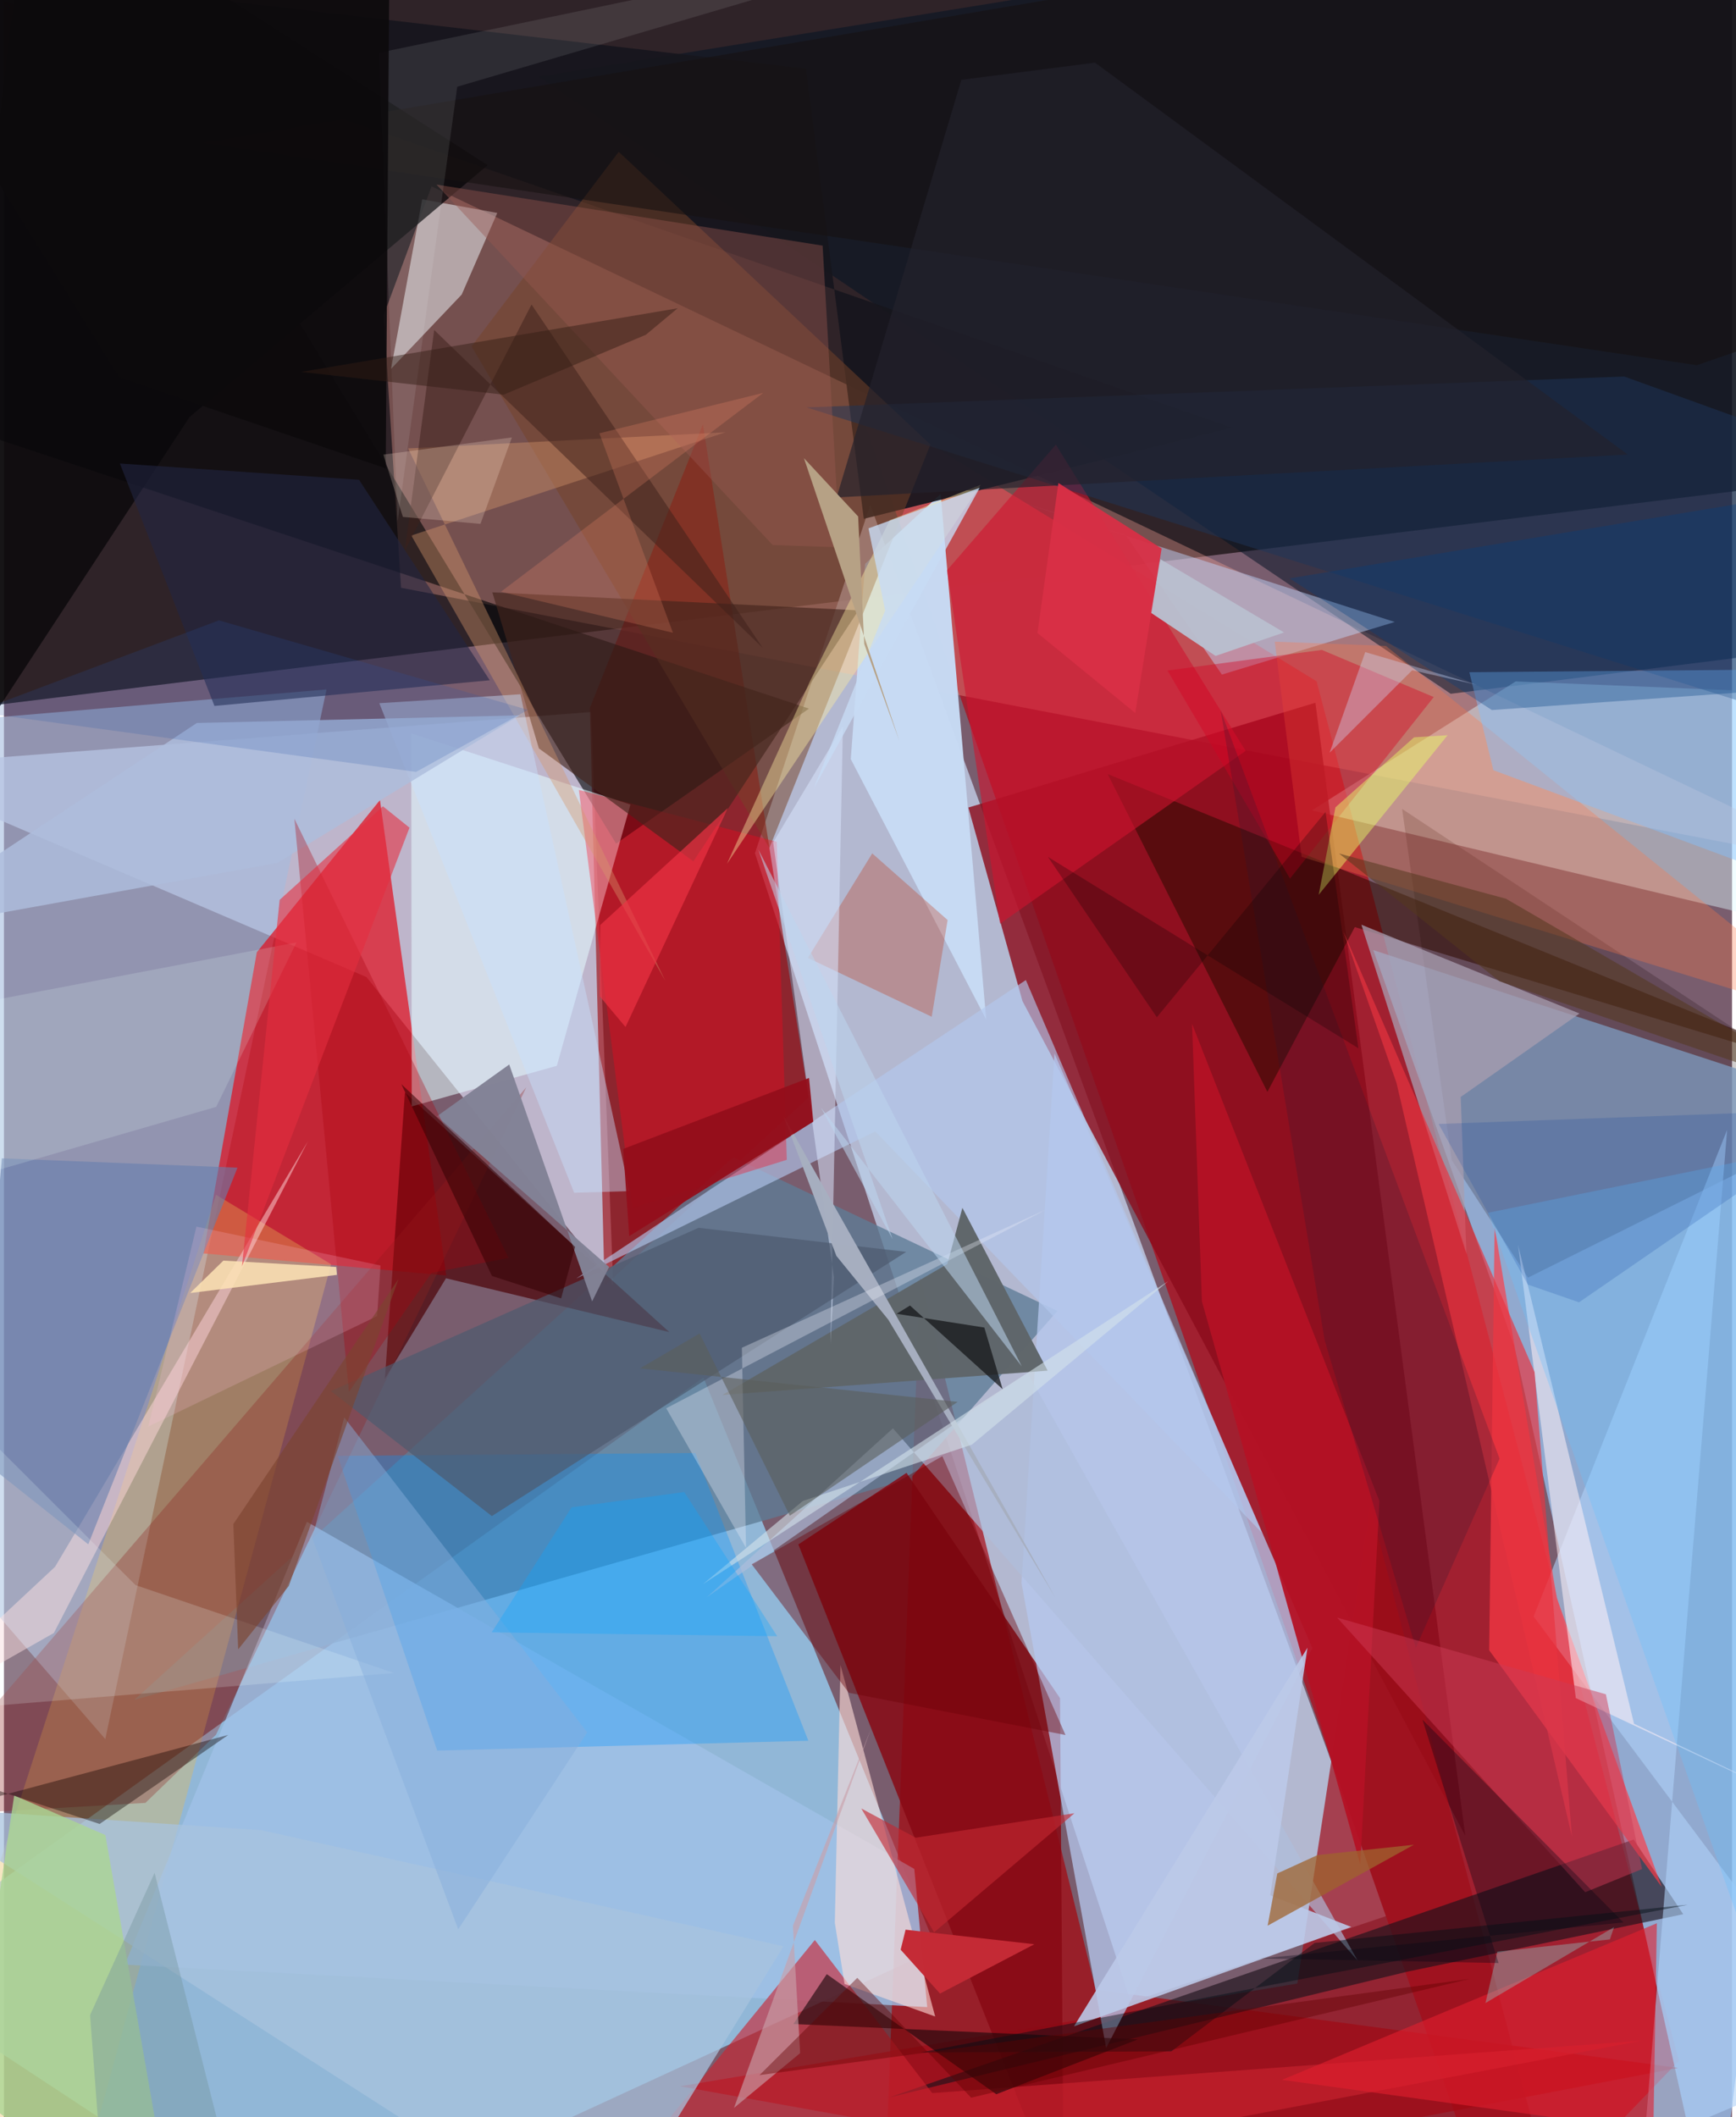 <svg xmlns="http://www.w3.org/2000/svg" width="228" height="278" viewBox="0 0 836 1024"><path fill="#795d6e" d="M0 0h836v1024H0z"/><path fill="#1a1314" fill-opacity=".776" d="M-62 348.112L-4.762-62l881.768 4.59L898 230.117z"/><path fill="#9ad7fc" fill-opacity=".741" d="M338.367 666.25l112.77 276.407L140.057 1086-62 953.156z"/><path fill="#c4d2ee" fill-opacity=".769" d="M545.163 968.31l124.294-41.852-250.365-682.27-55.777 168.496z"/><path fill="#a12030" fill-opacity=".992" d="M635.025 329.541L412.307 193l311.835 893 86.146-89.22z"/><path fill="#d6d3ea" fill-opacity=".749" d="M-62 370.916l345.964-26.53 10.78 276.93-119.386-148.752z"/><path fill="#98bee9" fill-opacity=".784" d="M662.422 459.53l235.11 76.735L827.437 1086l-96.858-435.159z"/><path fill="#ffaa9c" fill-opacity=".337" d="M183.7 152.423l8.393 131.865L898 420.051 206.875 90.121z"/><path fill="#a70008" fill-opacity=".671" d="M425.602 1073.696l384.267-73.529L528.14 962.31l-84.893-344.341z"/><path fill="#a4bcdf" fill-opacity=".588" d="M-62 712.943v-361.06l218.046-18.423L49.024 841.15z"/><path fill="#e01121" fill-opacity=".718" d="M181.907 386.971l-59.58 73.601-25.829 145.664 117.444 10.678z"/><path fill="#9c0104" fill-opacity=".6" d="M389.274 530.774l-98.72 91.261-7.107-279.615 54.677-137.16z"/><path fill="#031323" fill-opacity=".522" d="M699.906 335.566l170.193-21.398L870.36-62 258.63 37.077z"/><path fill="#5e7d96" fill-opacity=".78" d="M62.996 822.217l375.279-106.929 71.332-81.23-156.835-74.311z"/><path fill="#e0faff" fill-opacity=".431" d="M731.308 329.578l-98.59 62.371L898 455.15V336.393z"/><path fill="#020405" fill-opacity=".604" d="M-44.378 198.714L10.322-62l285.815 470.028 93.303-65.294z"/><path fill="#8b0c1c" fill-opacity=".812" d="M466.558 390.578l167.88-50.686 72.527 548.047-214.238-403.74z"/><path fill="#c7daf3" fill-opacity=".98" d="M409.673 367.163l65.506 125.971-22.027-254.209-36.544 33.77z"/><path fill="#9f0c18" fill-opacity=".694" d="M625.69 959.365l-298.665 49.696L755.077 1086l-94.132-357.24z"/><path fill="#880913" fill-opacity=".839" d="M436.627 712.368l-52.318 34.61 128.407 324.068-1.82-249.704z"/><path fill="#e6b955" fill-opacity=".357" d="M-62 1086l104.376-48.588 115.892-425.935-55.699-33.626z"/><path fill="#4c0005" fill-opacity=".69" d="M193.974 528.403l127.906 115.88-108.037-26.035-29.547 48.593z"/><path fill="#a0c1e7" fill-opacity=".808" d="M446.65 970.767L58.47 950.235l88.084-214.2L440.4 903.937z"/><path fill="#17161d" fill-opacity=".937" d="M594.19 206.848L415.965 250.93 387.948 33.252-54.375-18.396z"/><path fill="#e5fcff" fill-opacity=".561" d="M197.041 354.685l106.024 34.455-35.599 126.345-70.203 19.65z"/><path fill="#1c121b" fill-opacity=".643" d="M428.383 1014.42l360.035-124.698 23.962 36.129-133.477 27.777z"/><path fill="#b5c8ee" fill-opacity=".745" d="M533.199 990.61l-40.95-225.027 15.96-256.038 124.752 287.57z"/><path fill="#100100" fill-opacity=".2" d="M737.28 617.96L898 537.874 676.386 391.258l23.965 169.77z"/><path fill="#0395ff" fill-opacity=".318" d="M389.142 841.936L334.444 702.76l-172.99 1.384 48.14 142.547z"/><path fill="#774328" fill-opacity=".51" d="M297.416 73.41l-71.222 94.135 144.109 242.62 77.882-195.159z"/><path fill="#aed2f8" fill-opacity=".596" d="M793.46 1037.216L898 993.019 739.994 781.862l93.624-235.367z"/><path fill="#2f0a01" fill-opacity=".557" d="M653.506 448.4l-42.29 79.687-77.248-153.688L898 522.653z"/><path fill="#e6e8eb" fill-opacity=".561" d="M221.453 142.46l-34.187 35.94 15.06-81.992 36.32 6.581z"/><path fill="#cb232f" fill-opacity=".616" d="M449.057 1012.36l343.323-25.358L271.754 1086l120.53-147.69z"/><path fill="#ff3a44" fill-opacity=".675" d="M718.499 798.158l83.48 114.47-50.762-139.714-30.084-179.44z"/><path fill="#c0d7fd" fill-opacity=".471" d="M589.204 326.265l83.608-25.44-183.354-58.772 53.3 16.86z"/><path fill="#cf132f" fill-opacity=".588" d="M481.872 446.767l118.81-83.602-91.79-148.12-52.669 60.794z"/><path fill="#b3c8ee" fill-opacity=".631" d="M494.362 474.015l114.173 267.329-187.05-194.128-144.651 71.165z"/><path fill="#5f666a" fill-opacity=".984" d="M504.9 662.936l-41.234-78.744-7.268 27.169-108.838 63.345z"/><path fill="#0a080b" fill-opacity=".788" d="M89.782 201.727L233.99 79.9 12.796-62l-58.843 470.73z"/><path fill="#ff0219" fill-opacity=".333" d="M378.713 560.961l-4.866-153.812-95.733-25.101 26.014 202.18z"/><path fill="#8e2521" fill-opacity=".318" d="M102.556 839.056l-34.134 32.939-119.516 6.975 303.782-353.085z"/><path fill="#ff7646" fill-opacity=".306" d="M627.774 414.426l-12.99-104.076 53.757 2.054L898 497.447z"/><path fill="#1e3559" fill-opacity=".494" d="M896.5 356.984L388.23 197.036l395.604-14.933L898 223.325z"/><path fill="#a8c3df" fill-opacity=".737" d="M124.45 885.2l252.66 56.15L287.86 1086-42.5 874.009z"/><path fill="#44251d" fill-opacity=".643" d="M236.268 286.494l177.14 8.714-79.872 121.405-74.754-54.64z"/><path fill="#c02800" fill-opacity=".282" d="M388.917 463.3l31.127-50.551 36.477 32.248-7.695 46.771z"/><path fill="#afbedc" fill-opacity=".659" d="M339.975 772.568L495.19 663.966l159.7 284.335-224.82-257.469z"/><path fill="#d9e4fc" fill-opacity=".545" d="M372.12 407.395l33.739-56.11-6.007 298.72 1.662-32.234z"/><path fill="#ffd9da" fill-opacity=".494" d="M24.138 789.821L-62 838.713l86.702-80.888 122.35-205.83z"/><path fill="#4d5a6f" fill-opacity=".682" d="M336.024 593.843l-177.868 78.97 77.87 60.466 200.455-127.794z"/><path fill="#82c1ff" fill-opacity=".443" d="M720.544 372.524L898 438.458V323.477l-189.08 1.655z"/><path fill="#a89db0" fill-opacity=".757" d="M707.5 606.4l-50.808-159.15 105.5 42.945-57.452 40.366z"/><path fill="#b41124" fill-opacity=".941" d="M579.522 629.338l-4.75-134.139 90.646 230.818-9.265 175.721z"/><path fill="#ffddd9" fill-opacity=".604" d="M404.692 805.294l-2.745 124.688 4.715 29.601 43.835 15.731z"/><path fill="#fff1f6" fill-opacity=".549" d="M732.456 602.02l56.133 231.707L898 885.92l-137.57-64.607z"/><path fill="#abd693" fill-opacity=".8" d="M-16.34 1011.401L4.955 868.376l44.102 19.174L83.723 1086z"/><path fill="#170609" fill-opacity=".608" d="M398.052 954.824l82.016 58.083 68.468-26.533-166.599-7.422z"/><path fill="#657fae" fill-opacity=".592" d="M-1.01 560.252l-12.545 143.546 54.351 43.141 72.17-182.182z"/><path fill="#d7976b" fill-opacity=".392" d="M195.51 216.879l124.438 257.516-122.88-215.392 152.003-49.92z"/><path fill="#975850" fill-opacity=".416" d="M209.254 89.295l162.61 174.311 32.53 1.109-8.346-145.914z"/><path fill="#212542" fill-opacity=".576" d="M171.773 232.043l-115.686-7.861 45.742 117.252 133.191-12.407z"/><path fill="#e8333f" fill-opacity=".671" d="M758.524 888.233l-18.036-224.577-92.474-213.05 25.666 73.182z"/><path fill="#fae9a0" fill-opacity=".42" d="M349.763 417.823l122.749-183.332-44 17.119-38.432 77.599z"/><path fill="#3e211b" fill-opacity=".51" d="M193.954 266.223l14.175-106.62L367.048 313.34 255.23 147.28z"/><path fill="#a7afc0" fill-opacity=".996" d="M508.615 772.696l-80.812-134.428-25.107-30.857-25.458-67.423z"/><path fill="#c8e2ff" fill-opacity=".431" d="M302.603 576.098l-52.75-240.308-68.267 4.322 94.256 236.772z"/><path fill="#bcc9e8" fill-opacity=".894" d="M612.612 916.711l17.995-119.755-112.955 183.117 134.133-48.075z"/><path fill="#e21f2f" fill-opacity=".592" d="M797.224 1072.355L898 1044.68l-279.66-38.732 181.285-75.735z"/><path fill="#fcebaa" fill-opacity=".851" d="M161.075 616.607l-.34-3.816-54.585-3.071-16.05 15.659z"/><path fill="#d40123" fill-opacity=".396" d="M637.558 314.349l54.136 22.79-69.54 87.79-59.286-100.616z"/><path fill="#9e642e" fill-opacity=".745" d="M682.093 892.231l-46.636 5.01-19.462 8.884-4.658 25.261z"/><path fill="#6b0006" fill-opacity=".412" d="M408.715 818.724l-46.962-62.121 92.22-52.288 59.568 134.844z"/><path fill="#100502" fill-opacity=".392" d="M108.538 839.114l-62.262 43.07L-62 846.576v38.126z"/><path fill="#171211" fill-opacity=".6" d="M871.62-62L95.706 69.113l723.292 107.532L898 149.26z"/><path fill="#69c0ff" fill-opacity=".322" d="M867.68 886.05L898 549.879l-180.002 36.687L839.103 928.41z"/><path fill="azure" fill-opacity=".18" d="M-40.49 827.93l229.236-18.76L63.64 766.655-38.647 664.463z"/><path fill="#e7eaf8" fill-opacity=".341" d="M359.005 748.675l-2.03-96.81 147.324-66.927-183.91 96.192z"/><path fill="#c42b36" fill-opacity=".996" d="M498.471 940.362l-45.634 23.856L433.795 943l2.385-9.675z"/><path fill="#23212c" fill-opacity=".671" d="M527.819 30.3l257.72 189.546-382.71 20.73 60.335-201.965z"/><path fill="#281830" fill-opacity=".231" d="M683 797.034l40.533-91.538-134.914-361.953 50.283 304.63z"/><path fill="#004080" fill-opacity=".322" d="M621.946 279.737L898 233.946l-31.72 99.11-146.48 10.369z"/><path fill="#adbddc" fill-opacity=".835" d="M-62 452.467l194.266-35.141 117.251-71.34-156.208 3.692z"/><path fill="#8ae6e2" fill-opacity=".329" d="M722.474 943.931l-5.766 24.872 62.21-36.724-2.01 5.947z"/><path fill="#838396" fill-opacity=".973" d="M209.45 539.908l34.988-25.046 40.105 114.592 8.197-16.653z"/><path fill="#86aedb" fill-opacity=".478" d="M219.754 933.139l62.42-95.26-117.559-152.355-15.497 58.354z"/><path fill="#c7dbf4" fill-opacity=".788" d="M391.667 381.504l34.627-86.208-8.06-39.745 53.813-19.633z"/><path fill="#e8ff66" fill-opacity=".451" d="M644.13 390.48l38.035-33.857 16.238-1.033-62.363 77.183z"/><path fill="#b6a185" d="M416.189 311.503l-2.962-61.702-26.219-28.2 46.175 136.77z"/><path fill="#b9bfcf" fill-opacity=".965" d="M586.149 317.254l33.117-11.367-59.795-35.402-4.907 25.687z"/><path fill="#ab000e" fill-opacity=".325" d="M206.878 615.612l37.2-7.198-103.581-212.416 26.399 277.153z"/><path fill="#cd3a55" fill-opacity=".482" d="M644.961 782.391L764.95 915.209l27.51-11.215-17.496-84.53z"/><path fill="#caa1a9" fill-opacity=".631" d="M381.673 931.414l37.683-95.1-66.183 183.207 31.998-26.505z"/><path fill="#d4e3eb" fill-opacity=".596" d="M386.498 725.944l81.737-27.209 95.037-79.085-225.158 146.563z"/><path fill="#930e1b" fill-opacity=".945" d="M302.485 597.866l-2.919-42.176 89.915-34.326 2.05 21.153z"/><path fill="#bcd6ef" fill-opacity=".549" d="M492.425 660.915l-127.463-250.03 64.974 188.527-34.75-63.75z"/><path fill="#cfdbfd" fill-opacity=".361" d="M681.251 324.186l31.363 7.047-54.065-15.838-17.251 48.683z"/><path fill="#000514" fill-opacity=".329" d="M608.243 947.247l175.234-17.424-97.228-98.08 36.785 117.71z"/><path fill="#ff9273" fill-opacity=".216" d="M240.415 286.218l126.92-96.202-79.278 19.557 35.576 96.477z"/><path fill="#eafffd" fill-opacity=".165" d="M141.511 455.804l-38.838 79.548L-62 583.002l30.229-94.136z"/><path fill="#131417" fill-opacity=".725" d="M474.273 642.083l-42.437-6.656 6.482-3.995L483.14 671.9z"/><path fill="#083c9d" fill-opacity=".184" d="M761.965 629.891l-24.76-8.585-43.142-77.676L898 536.246z"/><path fill="#f8ffff" fill-opacity=".094" d="M502.4-41.317l-321.028 66.85 9.055 226.72 28.86-210.31z"/><path fill="#0c0a0d" fill-opacity=".918" d="M-62-7.332l248.33 6.84-1.646 227.02-129.027-44.026z"/><path fill="#040e15" fill-opacity=".451" d="M634.038 939.739l180.517-18.47-371.142 71.433 121.331-.534z"/><path fill="#d92f45" fill-opacity=".941" d="M510.11 233.608l-10.134 72.572 47.318 38.685 12.753-79.557z"/><path fill="#e34" fill-opacity=".682" d="M288.252 481.918l.197-34.51 61.74-56.575-49.5 105.896z"/><path fill="#54371e" fill-opacity=".529" d="M723.566 474.678L898 534.288 726.623 434.69l-80.739-21.877z"/><path fill="#ffe5d7" fill-opacity=".235" d="M183.556 219.884l62.16-8.302-15.198 41.8-37.528-3.366z"/><path fill="#5b5f5b" fill-opacity=".596" d="M336.55 644.942l-28.885 16.887 153.702 16.204-81.192 55.046z"/><path fill="#0ba5ff" fill-opacity=".322" d="M329.113 721.642l-54.507 7.406-38.664 60.463 138.134 1.877z"/><path fill="#c32731" fill-opacity=".62" d="M449.973 934.603l67.9-57.602-76.766 11.84-26.355-14.141z"/><path fill="#ffc4e0" fill-opacity=".196" d="M69.846 689.947L93.12 593.28l89.046 18.8-1.646 24.475z"/><path fill="#321d14" fill-opacity=".467" d="M143.769 179.883l182.141-30.782-15.369 12.81-68.84 28.99z"/><path fill="#340003" fill-opacity=".545" d="M236.074 617.14l-43.81-92.747 84.047 78.675-6.758 24.913z"/><path fill="#600002" fill-opacity=".408" d="M365.526 1003.657l343.572-46.548-241.203 57.466-55.08-57.975z"/><path fill="#040000" fill-opacity=".243" d="M505.077 414.47l52.648 77.554 81.635-99.336 15.877 114.325z"/><path fill="#e52d3e" fill-opacity=".58" d="M115.146 612.5l18.23-177.267 49.961-45.242 12.852 10.324z"/><path fill="#2758aa" fill-opacity=".192" d="M103.99 300.048l149.528 43.29-54.162 30.008-212.99-29.012z"/><path fill="#75959d" fill-opacity=".404" d="M41.658 974.629L50.05 1086l58.489-39.505-35.672-140.667z"/><path fill="#7c442f" fill-opacity=".639" d="M190.857 618.644l-53.072 148.46-24.48 30.637-2.332-60.595z"/></svg>